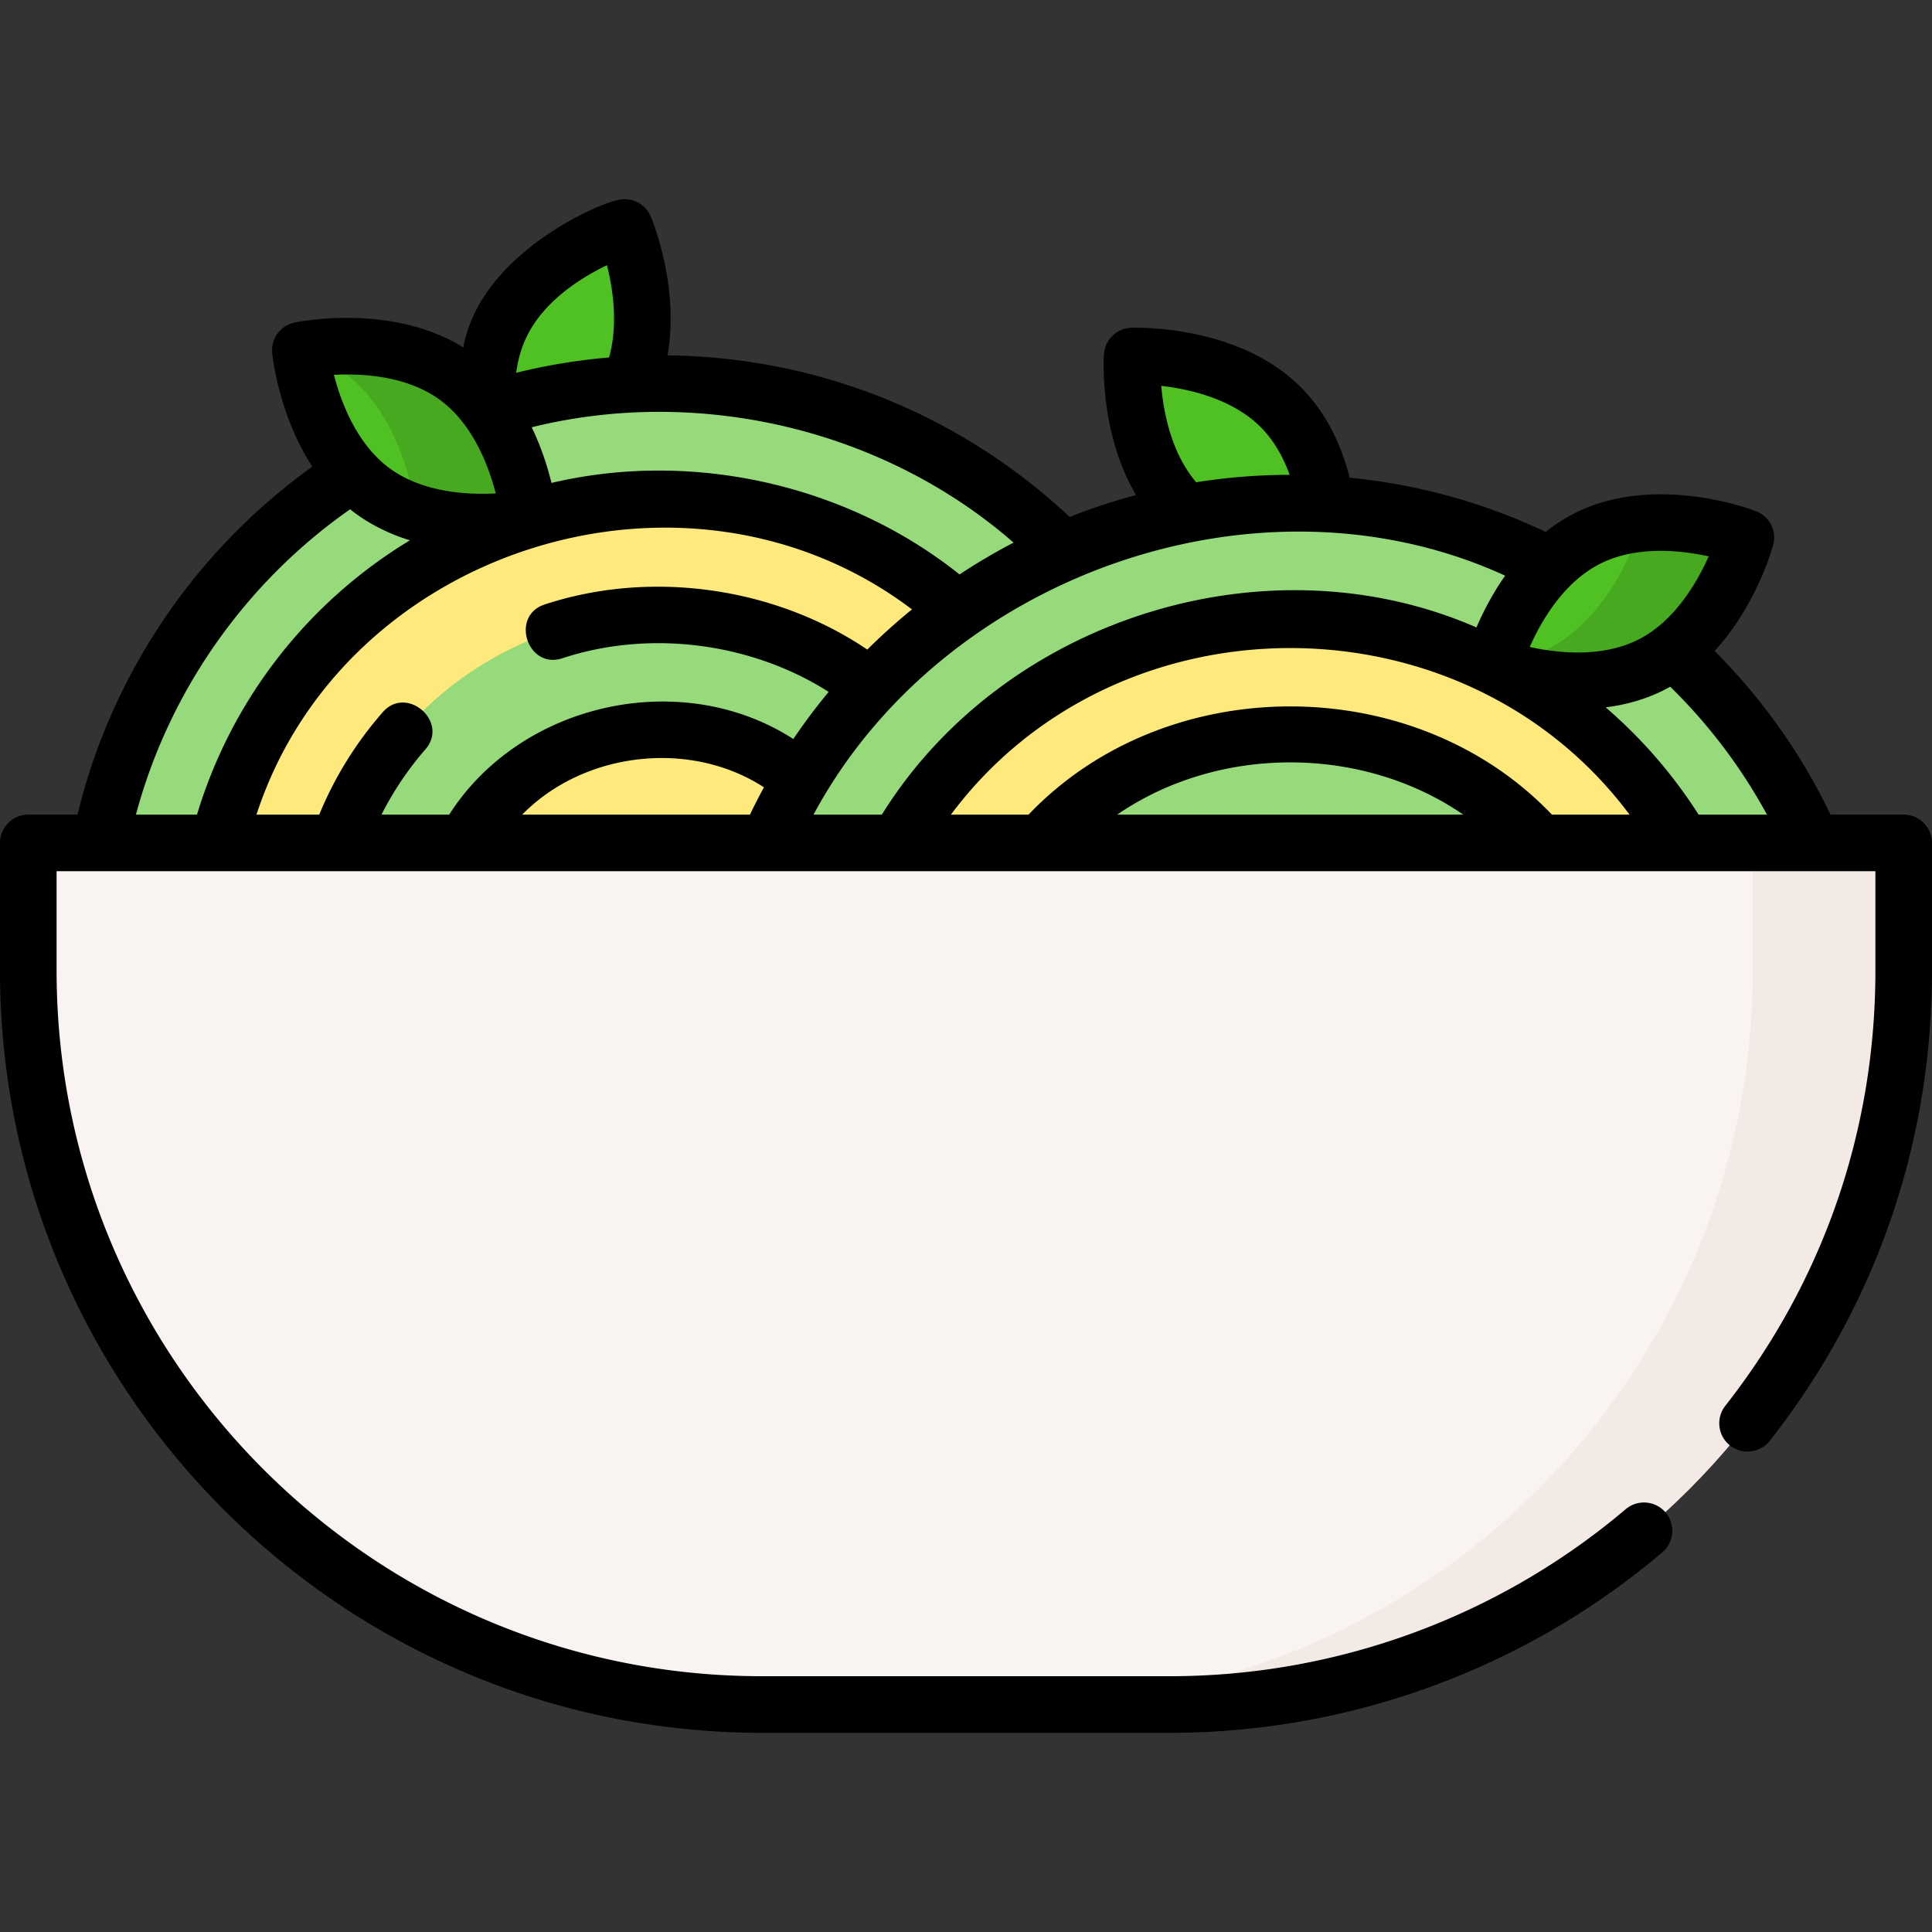 <svg xmlns="http://www.w3.org/2000/svg" width="512" height="512"><rect width="100%" height="100%" fill="#333333" stroke="none"/><path fill="#4fc123" d="M166.572 102.299c-8.81 18.811-32.931 26.108-32.931 26.108s-9.838-23.201-1.029-42.012c8.81-18.811 32.931-26.108 32.931-26.108s9.839 23.201 1.029 42.012M339.721 108.219c14.494 14.879 12.813 40.024 12.813 40.024s-25.18 1.022-39.675-13.857-12.813-40.024-12.813-40.024 25.181-1.022 39.675 13.857"/><path fill="#97da7b" d="M23.692 252.966c0-83.56 67.739-151.3 151.3-151.3s151.3 67.739 151.3 151.3z"/><path fill="#fee97d" d="M54.244 252.966c0-66.581 54.167-120.748 120.748-120.748S295.74 186.385 295.74 252.966z"/><path fill="#4fc123" d="M121.018 99.927c16.754 12.279 19.252 37.356 19.252 37.356s-24.665 5.169-41.419-7.11-19.252-37.356-19.252-37.356 24.666-5.169 41.419 7.11"/><path fill="#47a920" d="M121.018 99.927c-16.754-12.279-41.419-7.11-41.419-7.11l.011.105c3.951 1.25 7.857 3.069 11.408 5.671 16.121 11.815 19.043 35.48 19.241 37.25 14.693 4.649 30.011 1.439 30.011 1.439s-2.498-25.076-19.252-37.355"/><path fill="#97da7b" d="M84.795 252.966c0-49.734 40.461-90.196 90.196-90.196s90.196 40.461 90.196 90.196z"/><path fill="#fee97d" d="M115.347 252.966c0-32.888 26.756-59.644 59.644-59.644s59.644 26.756 59.644 59.644z"/><path fill="#fed402" d="M145.899 252.966c0-16.041 13.051-29.092 29.092-29.092s29.092 13.051 29.092 29.092"/><path fill="#97da7b" d="M190.625 284.637c0-83.56 67.739-151.3 151.3-151.3s151.3 67.739 151.3 151.3z"/><path fill="#fee97d" d="M221.176 284.637c0-66.581 54.167-120.748 120.748-120.748s120.748 54.167 120.748 120.748z"/><path fill="#97da7b" d="M251.728 284.637c0-49.734 40.461-90.196 90.196-90.196s90.196 40.461 90.196 90.196z"/><path fill="#fee97d" d="M282.28 284.637c0-32.888 26.756-59.644 59.644-59.644s59.644 26.756 59.644 59.644"/><path fill="#fed402" d="M312.832 284.637c0-16.041 13.051-29.092 29.092-29.092s29.092 13.051 29.092 29.092"/><path fill="#f9f3f1" d="M310.049 451.714H201.951C94.559 451.714 7.5 364.656 7.5 257.263v-33.88h497v33.88c0 107.393-87.059 194.451-194.451 194.451"/><path fill="#f3eae6" d="M464.5 223.383v33.88c0 107.392-87.059 194.451-194.451 194.451h40c107.392 0 194.451-87.059 194.451-194.451v-33.88z"/><path fill="#4fc123" d="M437.579 176.178c-18.534 9.378-42.024.251-42.024.251s6.559-24.333 25.093-33.711 42.024-.251 42.024-.251-6.559 24.332-25.093 33.711"/><path fill="#47a920" d="M435.026 138.723c-.888 3.019-7.771 24.645-24.992 33.359-4.631 2.344-9.572 3.531-14.378 3.995-.068.23-.101.352-.101.352s23.49 9.127 42.024-.251 25.093-33.711 25.093-33.711-13.218-5.136-27.646-3.744"/><path d="M504.5 215.883h-19.393c-7.749-16.133-18.055-30.679-30.722-43.366 11.089-12.071 15.301-27.254 15.528-28.099a7.5 7.5 0 0 0-4.525-8.942c-1.086-.422-26.854-10.215-48.127.55a44.3 44.3 0 0 0-7.632 4.929c-16.485-7.786-33.889-12.593-51.935-14.354-2.465-9.621-6.69-17.547-12.6-23.615-16.638-17.079-44.191-16.166-45.351-16.118a7.5 7.5 0 0 0-7.18 6.994c-.066.985-1.249 20.884 8.507 37.327A159 159 0 0 0 283.48 137c-29.061-27.228-66.655-42.356-106.584-42.823 3.254-18.307-4.081-35.952-4.448-36.818a7.5 7.5 0 0 0-9.077-4.251c-4.43.792-36.056 14.013-40.591 38.964-18.966-11.804-43.631-6.824-44.719-6.596a7.5 7.5 0 0 0-5.925 8.084c.086.868 1.751 16.428 10.638 30.113-31.043 22.208-53.352 55.249-62.226 92.21H7.5a7.5 7.5 0 0 0-7.5 7.5v33.88C0 368.62 90.595 459.214 201.951 459.214h108.098c47.744 0 94.08-16.982 130.473-47.817a7.5 7.5 0 0 0 .873-10.57 7.5 7.5 0 0 0-10.57-.874c-33.687 28.542-76.578 44.261-120.775 44.261H201.951C98.866 444.214 15 360.349 15 257.263v-26.38h482v26.38c0 42.238-13.744 82.092-39.746 115.255a7.5 7.5 0 1 0 11.804 9.255C497.151 345.944 512 302.889 512 257.263v-33.88a7.5 7.5 0 0 0-7.5-7.5m-36.237 0h-18.116a129.3 129.3 0 0 0-24.63-28.431c5.144-.643 10.422-2.039 15.449-4.582a43 43 0 0 0 1.66-.887c10.248 10.041 18.833 21.398 25.637 33.9m-56.992 0c-36.443-38.234-102.253-38.232-138.694 0h-20.572c43.917-58.861 135.933-58.846 179.839 0zm-23.49 0h-91.714c26.858-18.457 64.856-18.457 91.714 0m-172.191 0c33.934-63.198 117.807-93.316 183.293-63.328-3.434 4.876-5.913 9.784-7.604 13.72-55.87-24.358-125.491-2.055-157.577 49.608zm-77.203 0c16.288-16.634 44.425-20 64.064-7.237a159 159 0 0 0-3.71 7.237zm-37.287 0a83.8 83.8 0 0 1 11.616-17.267c6.381-7.302-4.915-17.172-11.295-9.869-7.11 8.137-12.752 17.246-16.817 27.136H67.969c23.058-70.682 114.079-99.503 173.713-54.388a160 160 0 0 0-11.84 10.653c-24.409-16.521-57.219-21.262-85.513-11.95-9.211 3.03-4.523 17.28 4.689 14.248 23.28-7.661 50.152-4.104 70.581 8.913a159 159 0 0 0-9.358 12.486c-29.671-19.129-72.242-9.655-91.201 20.038zm322.933-66.473c9.652-4.884 21.408-3.593 28.782-1.97-3.078 6.914-9.023 17.189-18.622 22.046-9.663 4.888-21.433 3.591-28.801 1.965 3.059-6.906 8.982-17.153 18.641-22.041m-116.294-47.151c7.506.853 19.057 3.439 26.609 11.193 3.507 3.601 5.852 8.058 7.42 12.386a158.5 158.5 0 0 0-24.763 1.968c-6.578-7.706-8.647-18.45-9.266-25.547m-53.45 49.976c-29.937-23.883-70.891-33.037-108.137-24.251-1.023-4.151-2.662-9.39-5.246-14.755 44.466-11.002 93.339.569 127.701 30.572a159 159 0 0 0-14.318 8.434m-93.437-81.957c1.572 6.269 3.008 15.758.55 24.462a158.5 158.5 0 0 0-24.607 4.052c.445-3.371 1.316-6.453 2.61-9.217 4.588-9.797 14.641-16.029 21.447-19.297m-44.267 35.698c8.733 6.4 12.904 17.48 14.793 24.789-7.531.4-19.36-.242-28.093-6.642s-12.904-17.48-14.793-24.789c7.539-.397 19.362.243 28.093 6.642m-23.797 28.989c4.547 3.686 10.303 6.543 15.853 8.22-26.559 16.053-47.052 41.594-56.435 72.698H36.023c8.705-32.554 28.963-61.493 56.765-80.918"/></svg>